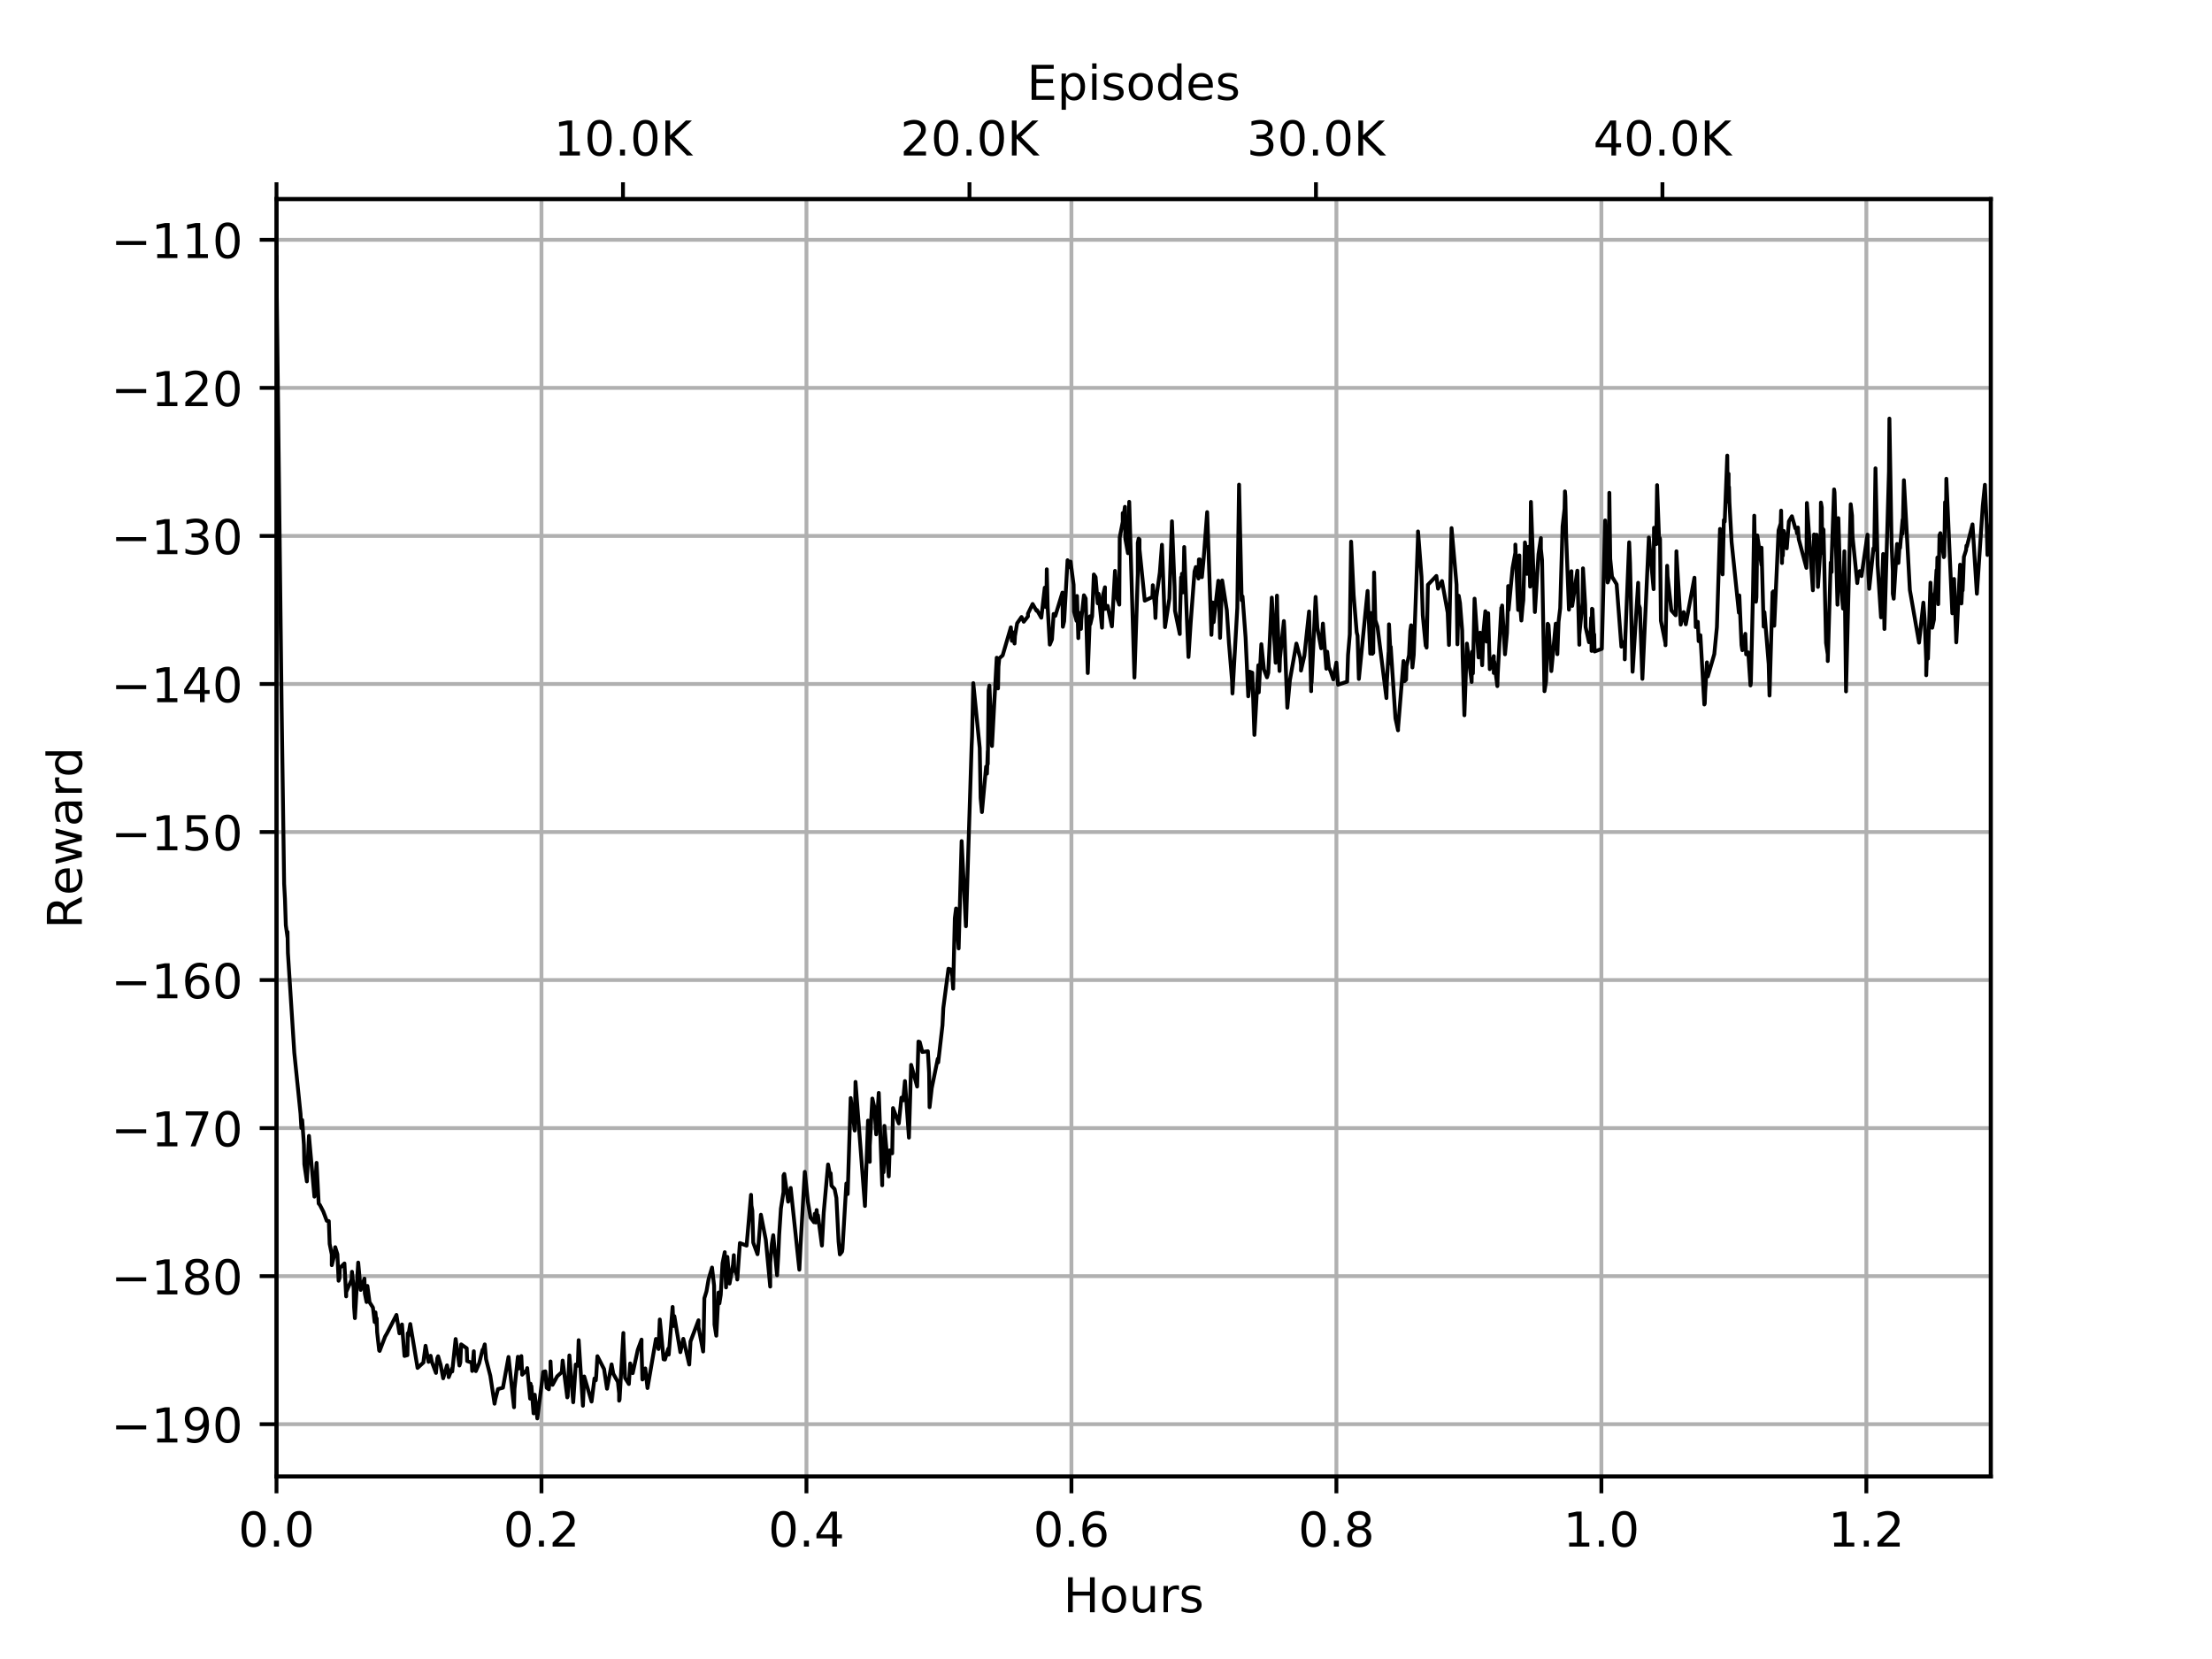 <?xml version="1.0" encoding="utf-8" standalone="no"?>
<!DOCTYPE svg PUBLIC "-//W3C//DTD SVG 1.1//EN"
  "http://www.w3.org/Graphics/SVG/1.1/DTD/svg11.dtd">
<!-- Created with matplotlib (https://matplotlib.org/) -->
<svg height="345.6pt" version="1.1" viewBox="0 0 460.8 345.6" width="460.8pt" xmlns="http://www.w3.org/2000/svg" xmlns:xlink="http://www.w3.org/1999/xlink">
 <defs>
  <style type="text/css">
*{stroke-linecap:butt;stroke-linejoin:round;}
  </style>
 </defs>
 <g id="figure_1">
  <g id="patch_1">
   <path d="M 0 345.6
L 460.8 345.6
L 460.8 0
L 0 0
z
" style="fill:#ffffff;"/>
  </g>
  <g id="axes_1">
   <g id="patch_2">
    <path d="M 57.6 307.584
L 414.72 307.584
L 414.72 41.472
L 57.6 41.472
z
" style="fill:#ffffff;"/>
   </g>
   <g id="matplotlib.axis_1">
    <g id="xtick_1">
     <g id="line2d_1">
      <path clip-path="url(#p64705cfaa9)" d="M 57.6 307.584
L 57.6 41.472
" style="fill:none;stroke:#b0b0b0;stroke-linecap:square;stroke-width:0.8;"/>
     </g>
     <g id="line2d_2">
      <defs>
       <path d="M 0 0
L 0 3.5
" id="m876594c529" style="stroke:#000000;stroke-width:0.8;"/>
      </defs>
      <g>
       <use style="stroke:#000000;stroke-width:0.8;" x="57.6" xlink:href="#m876594c529" y="307.584"/>
      </g>
     </g>
     <g id="text_1">
      <!-- 0.0 -->
      <defs>
       <path d="M 31.781 66.406
Q 24.172 66.406 20.328 58.906
Q 16.5 51.422 16.5 36.375
Q 16.5 21.391 20.328 13.891
Q 24.172 6.391 31.781 6.391
Q 39.453 6.391 43.281 13.891
Q 47.125 21.391 47.125 36.375
Q 47.125 51.422 43.281 58.906
Q 39.453 66.406 31.781 66.406
z
M 31.781 74.219
Q 44.047 74.219 50.516 64.516
Q 56.984 54.828 56.984 36.375
Q 56.984 17.969 50.516 8.266
Q 44.047 -1.422 31.781 -1.422
Q 19.531 -1.422 13.062 8.266
Q 6.594 17.969 6.594 36.375
Q 6.594 54.828 13.062 64.516
Q 19.531 74.219 31.781 74.219
z
" id="DejaVuSans-48"/>
       <path d="M 10.688 12.406
L 21 12.406
L 21 0
L 10.688 0
z
" id="DejaVuSans-46"/>
      </defs>
      <g transform="translate(49.648 322.182)scale(0.1 -0.1)">
       <use xlink:href="#DejaVuSans-48"/>
       <use x="63.623" xlink:href="#DejaVuSans-46"/>
       <use x="95.41" xlink:href="#DejaVuSans-48"/>
      </g>
     </g>
    </g>
    <g id="xtick_2">
     <g id="line2d_3">
      <path clip-path="url(#p64705cfaa9)" d="M 112.799 307.584
L 112.799 41.472
" style="fill:none;stroke:#b0b0b0;stroke-linecap:square;stroke-width:0.8;"/>
     </g>
     <g id="line2d_4">
      <g>
       <use style="stroke:#000000;stroke-width:0.8;" x="112.799" xlink:href="#m876594c529" y="307.584"/>
      </g>
     </g>
     <g id="text_2">
      <!-- 0.2 -->
      <defs>
       <path d="M 19.188 8.297
L 53.609 8.297
L 53.609 0
L 7.328 0
L 7.328 8.297
Q 12.938 14.109 22.625 23.891
Q 32.328 33.688 34.812 36.531
Q 39.547 41.844 41.422 45.531
Q 43.312 49.219 43.312 52.781
Q 43.312 58.594 39.234 62.25
Q 35.156 65.922 28.609 65.922
Q 23.969 65.922 18.812 64.312
Q 13.672 62.703 7.812 59.422
L 7.812 69.391
Q 13.766 71.781 18.938 73
Q 24.125 74.219 28.422 74.219
Q 39.75 74.219 46.484 68.547
Q 53.219 62.891 53.219 53.422
Q 53.219 48.922 51.531 44.891
Q 49.859 40.875 45.406 35.406
Q 44.188 33.984 37.641 27.219
Q 31.109 20.453 19.188 8.297
z
" id="DejaVuSans-50"/>
      </defs>
      <g transform="translate(104.848 322.182)scale(0.1 -0.1)">
       <use xlink:href="#DejaVuSans-48"/>
       <use x="63.623" xlink:href="#DejaVuSans-46"/>
       <use x="95.41" xlink:href="#DejaVuSans-50"/>
      </g>
     </g>
    </g>
    <g id="xtick_3">
     <g id="line2d_5">
      <path clip-path="url(#p64705cfaa9)" d="M 167.999 307.584
L 167.999 41.472
" style="fill:none;stroke:#b0b0b0;stroke-linecap:square;stroke-width:0.8;"/>
     </g>
     <g id="line2d_6">
      <g>
       <use style="stroke:#000000;stroke-width:0.8;" x="167.999" xlink:href="#m876594c529" y="307.584"/>
      </g>
     </g>
     <g id="text_3">
      <!-- 0.4 -->
      <defs>
       <path d="M 37.797 64.312
L 12.891 25.391
L 37.797 25.391
z
M 35.203 72.906
L 47.609 72.906
L 47.609 25.391
L 58.016 25.391
L 58.016 17.188
L 47.609 17.188
L 47.609 0
L 37.797 0
L 37.797 17.188
L 4.891 17.188
L 4.891 26.703
z
" id="DejaVuSans-52"/>
      </defs>
      <g transform="translate(160.047 322.182)scale(0.1 -0.1)">
       <use xlink:href="#DejaVuSans-48"/>
       <use x="63.623" xlink:href="#DejaVuSans-46"/>
       <use x="95.41" xlink:href="#DejaVuSans-52"/>
      </g>
     </g>
    </g>
    <g id="xtick_4">
     <g id="line2d_7">
      <path clip-path="url(#p64705cfaa9)" d="M 223.198 307.584
L 223.198 41.472
" style="fill:none;stroke:#b0b0b0;stroke-linecap:square;stroke-width:0.8;"/>
     </g>
     <g id="line2d_8">
      <g>
       <use style="stroke:#000000;stroke-width:0.8;" x="223.198" xlink:href="#m876594c529" y="307.584"/>
      </g>
     </g>
     <g id="text_4">
      <!-- 0.6 -->
      <defs>
       <path d="M 33.016 40.375
Q 26.375 40.375 22.484 35.828
Q 18.609 31.297 18.609 23.391
Q 18.609 15.531 22.484 10.953
Q 26.375 6.391 33.016 6.391
Q 39.656 6.391 43.531 10.953
Q 47.406 15.531 47.406 23.391
Q 47.406 31.297 43.531 35.828
Q 39.656 40.375 33.016 40.375
z
M 52.594 71.297
L 52.594 62.312
Q 48.875 64.062 45.094 64.984
Q 41.312 65.922 37.594 65.922
Q 27.828 65.922 22.672 59.328
Q 17.531 52.734 16.797 39.406
Q 19.672 43.656 24.016 45.922
Q 28.375 48.188 33.594 48.188
Q 44.578 48.188 50.953 41.516
Q 57.328 34.859 57.328 23.391
Q 57.328 12.156 50.688 5.359
Q 44.047 -1.422 33.016 -1.422
Q 20.359 -1.422 13.672 8.266
Q 6.984 17.969 6.984 36.375
Q 6.984 53.656 15.188 63.938
Q 23.391 74.219 37.203 74.219
Q 40.922 74.219 44.703 73.484
Q 48.484 72.75 52.594 71.297
z
" id="DejaVuSans-54"/>
      </defs>
      <g transform="translate(215.246 322.182)scale(0.1 -0.1)">
       <use xlink:href="#DejaVuSans-48"/>
       <use x="63.623" xlink:href="#DejaVuSans-46"/>
       <use x="95.41" xlink:href="#DejaVuSans-54"/>
      </g>
     </g>
    </g>
    <g id="xtick_5">
     <g id="line2d_9">
      <path clip-path="url(#p64705cfaa9)" d="M 278.397 307.584
L 278.397 41.472
" style="fill:none;stroke:#b0b0b0;stroke-linecap:square;stroke-width:0.8;"/>
     </g>
     <g id="line2d_10">
      <g>
       <use style="stroke:#000000;stroke-width:0.8;" x="278.397" xlink:href="#m876594c529" y="307.584"/>
      </g>
     </g>
     <g id="text_5">
      <!-- 0.8 -->
      <defs>
       <path d="M 31.781 34.625
Q 24.75 34.625 20.719 30.859
Q 16.703 27.094 16.703 20.516
Q 16.703 13.922 20.719 10.156
Q 24.75 6.391 31.781 6.391
Q 38.812 6.391 42.859 10.172
Q 46.922 13.969 46.922 20.516
Q 46.922 27.094 42.891 30.859
Q 38.875 34.625 31.781 34.625
z
M 21.922 38.812
Q 15.578 40.375 12.031 44.719
Q 8.5 49.078 8.5 55.328
Q 8.5 64.062 14.719 69.141
Q 20.953 74.219 31.781 74.219
Q 42.672 74.219 48.875 69.141
Q 55.078 64.062 55.078 55.328
Q 55.078 49.078 51.531 44.719
Q 48 40.375 41.703 38.812
Q 48.828 37.156 52.797 32.312
Q 56.781 27.484 56.781 20.516
Q 56.781 9.906 50.312 4.234
Q 43.844 -1.422 31.781 -1.422
Q 19.734 -1.422 13.25 4.234
Q 6.781 9.906 6.781 20.516
Q 6.781 27.484 10.781 32.312
Q 14.797 37.156 21.922 38.812
z
M 18.312 54.391
Q 18.312 48.734 21.844 45.562
Q 25.391 42.391 31.781 42.391
Q 38.141 42.391 41.719 45.562
Q 45.312 48.734 45.312 54.391
Q 45.312 60.062 41.719 63.234
Q 38.141 66.406 31.781 66.406
Q 25.391 66.406 21.844 63.234
Q 18.312 60.062 18.312 54.391
z
" id="DejaVuSans-56"/>
      </defs>
      <g transform="translate(270.446 322.182)scale(0.1 -0.1)">
       <use xlink:href="#DejaVuSans-48"/>
       <use x="63.623" xlink:href="#DejaVuSans-46"/>
       <use x="95.41" xlink:href="#DejaVuSans-56"/>
      </g>
     </g>
    </g>
    <g id="xtick_6">
     <g id="line2d_11">
      <path clip-path="url(#p64705cfaa9)" d="M 333.596 307.584
L 333.596 41.472
" style="fill:none;stroke:#b0b0b0;stroke-linecap:square;stroke-width:0.8;"/>
     </g>
     <g id="line2d_12">
      <g>
       <use style="stroke:#000000;stroke-width:0.8;" x="333.596" xlink:href="#m876594c529" y="307.584"/>
      </g>
     </g>
     <g id="text_6">
      <!-- 1.0 -->
      <defs>
       <path d="M 12.406 8.297
L 28.516 8.297
L 28.516 63.922
L 10.984 60.406
L 10.984 69.391
L 28.422 72.906
L 38.281 72.906
L 38.281 8.297
L 54.391 8.297
L 54.391 0
L 12.406 0
z
" id="DejaVuSans-49"/>
      </defs>
      <g transform="translate(325.645 322.182)scale(0.1 -0.1)">
       <use xlink:href="#DejaVuSans-49"/>
       <use x="63.623" xlink:href="#DejaVuSans-46"/>
       <use x="95.41" xlink:href="#DejaVuSans-48"/>
      </g>
     </g>
    </g>
    <g id="xtick_7">
     <g id="line2d_13">
      <path clip-path="url(#p64705cfaa9)" d="M 388.796 307.584
L 388.796 41.472
" style="fill:none;stroke:#b0b0b0;stroke-linecap:square;stroke-width:0.8;"/>
     </g>
     <g id="line2d_14">
      <g>
       <use style="stroke:#000000;stroke-width:0.8;" x="388.796" xlink:href="#m876594c529" y="307.584"/>
      </g>
     </g>
     <g id="text_7">
      <!-- 1.2 -->
      <g transform="translate(380.844 322.182)scale(0.1 -0.1)">
       <use xlink:href="#DejaVuSans-49"/>
       <use x="63.623" xlink:href="#DejaVuSans-46"/>
       <use x="95.41" xlink:href="#DejaVuSans-50"/>
      </g>
     </g>
    </g>
    <g id="text_8">
     <!-- Hours -->
     <defs>
      <path d="M 9.812 72.906
L 19.672 72.906
L 19.672 43.016
L 55.516 43.016
L 55.516 72.906
L 65.375 72.906
L 65.375 0
L 55.516 0
L 55.516 34.719
L 19.672 34.719
L 19.672 0
L 9.812 0
z
" id="DejaVuSans-72"/>
      <path d="M 30.609 48.391
Q 23.391 48.391 19.188 42.75
Q 14.984 37.109 14.984 27.297
Q 14.984 17.484 19.156 11.844
Q 23.344 6.203 30.609 6.203
Q 37.797 6.203 41.984 11.859
Q 46.188 17.531 46.188 27.297
Q 46.188 37.016 41.984 42.703
Q 37.797 48.391 30.609 48.391
z
M 30.609 56
Q 42.328 56 49.016 48.375
Q 55.719 40.766 55.719 27.297
Q 55.719 13.875 49.016 6.219
Q 42.328 -1.422 30.609 -1.422
Q 18.844 -1.422 12.172 6.219
Q 5.516 13.875 5.516 27.297
Q 5.516 40.766 12.172 48.375
Q 18.844 56 30.609 56
z
" id="DejaVuSans-111"/>
      <path d="M 8.5 21.578
L 8.5 54.688
L 17.484 54.688
L 17.484 21.922
Q 17.484 14.156 20.5 10.266
Q 23.531 6.391 29.594 6.391
Q 36.859 6.391 41.078 11.031
Q 45.312 15.672 45.312 23.688
L 45.312 54.688
L 54.297 54.688
L 54.297 0
L 45.312 0
L 45.312 8.406
Q 42.047 3.422 37.719 1
Q 33.406 -1.422 27.688 -1.422
Q 18.266 -1.422 13.375 4.438
Q 8.5 10.297 8.5 21.578
z
M 31.109 56
z
" id="DejaVuSans-117"/>
      <path d="M 41.109 46.297
Q 39.594 47.172 37.812 47.578
Q 36.031 48 33.891 48
Q 26.266 48 22.188 43.047
Q 18.109 38.094 18.109 28.812
L 18.109 0
L 9.078 0
L 9.078 54.688
L 18.109 54.688
L 18.109 46.188
Q 20.953 51.172 25.484 53.578
Q 30.031 56 36.531 56
Q 37.453 56 38.578 55.875
Q 39.703 55.766 41.062 55.516
z
" id="DejaVuSans-114"/>
      <path d="M 44.281 53.078
L 44.281 44.578
Q 40.484 46.531 36.375 47.5
Q 32.281 48.484 27.875 48.484
Q 21.188 48.484 17.844 46.438
Q 14.5 44.391 14.5 40.281
Q 14.5 37.156 16.891 35.375
Q 19.281 33.594 26.516 31.984
L 29.594 31.297
Q 39.156 29.25 43.188 25.516
Q 47.219 21.781 47.219 15.094
Q 47.219 7.469 41.188 3.016
Q 35.156 -1.422 24.609 -1.422
Q 20.219 -1.422 15.453 -0.562
Q 10.688 0.297 5.422 2
L 5.422 11.281
Q 10.406 8.688 15.234 7.391
Q 20.062 6.109 24.812 6.109
Q 31.156 6.109 34.562 8.281
Q 37.984 10.453 37.984 14.406
Q 37.984 18.062 35.516 20.016
Q 33.062 21.969 24.703 23.781
L 21.578 24.516
Q 13.234 26.266 9.516 29.906
Q 5.812 33.547 5.812 39.891
Q 5.812 47.609 11.281 51.797
Q 16.75 56 26.812 56
Q 31.781 56 36.172 55.266
Q 40.578 54.547 44.281 53.078
z
" id="DejaVuSans-115"/>
     </defs>
     <g transform="translate(221.512 335.861)scale(0.1 -0.1)">
      <use xlink:href="#DejaVuSans-72"/>
      <use x="75.195" xlink:href="#DejaVuSans-111"/>
      <use x="136.377" xlink:href="#DejaVuSans-117"/>
      <use x="199.756" xlink:href="#DejaVuSans-114"/>
      <use x="240.869" xlink:href="#DejaVuSans-115"/>
     </g>
    </g>
   </g>
   <g id="matplotlib.axis_2">
    <g id="ytick_1">
     <g id="line2d_15">
      <path clip-path="url(#p64705cfaa9)" d="M 57.6 296.686
L 414.72 296.686
" style="fill:none;stroke:#b0b0b0;stroke-linecap:square;stroke-width:0.8;"/>
     </g>
     <g id="line2d_16">
      <defs>
       <path d="M 0 0
L -3.5 0
" id="m383466ade2" style="stroke:#000000;stroke-width:0.8;"/>
      </defs>
      <g>
       <use style="stroke:#000000;stroke-width:0.8;" x="57.6" xlink:href="#m383466ade2" y="296.686"/>
      </g>
     </g>
     <g id="text_9">
      <!-- −190 -->
      <defs>
       <path d="M 10.594 35.5
L 73.188 35.5
L 73.188 27.203
L 10.594 27.203
z
" id="DejaVuSans-8722"/>
       <path d="M 10.984 1.516
L 10.984 10.5
Q 14.703 8.734 18.5 7.812
Q 22.312 6.891 25.984 6.891
Q 35.75 6.891 40.891 13.453
Q 46.047 20.016 46.781 33.406
Q 43.953 29.203 39.594 26.953
Q 35.25 24.703 29.984 24.703
Q 19.047 24.703 12.672 31.312
Q 6.297 37.938 6.297 49.422
Q 6.297 60.641 12.938 67.422
Q 19.578 74.219 30.609 74.219
Q 43.266 74.219 49.922 64.516
Q 56.594 54.828 56.594 36.375
Q 56.594 19.141 48.406 8.859
Q 40.234 -1.422 26.422 -1.422
Q 22.703 -1.422 18.891 -0.688
Q 15.094 0.047 10.984 1.516
z
M 30.609 32.422
Q 37.25 32.422 41.125 36.953
Q 45.016 41.5 45.016 49.422
Q 45.016 57.281 41.125 61.844
Q 37.25 66.406 30.609 66.406
Q 23.969 66.406 20.094 61.844
Q 16.219 57.281 16.219 49.422
Q 16.219 41.5 20.094 36.953
Q 23.969 32.422 30.609 32.422
z
" id="DejaVuSans-57"/>
      </defs>
      <g transform="translate(23.133 300.485)scale(0.1 -0.1)">
       <use xlink:href="#DejaVuSans-8722"/>
       <use x="83.789" xlink:href="#DejaVuSans-49"/>
       <use x="147.412" xlink:href="#DejaVuSans-57"/>
       <use x="211.035" xlink:href="#DejaVuSans-48"/>
      </g>
     </g>
    </g>
    <g id="ytick_2">
     <g id="line2d_17">
      <path clip-path="url(#p64705cfaa9)" d="M 57.6 265.845
L 414.72 265.845
" style="fill:none;stroke:#b0b0b0;stroke-linecap:square;stroke-width:0.8;"/>
     </g>
     <g id="line2d_18">
      <g>
       <use style="stroke:#000000;stroke-width:0.8;" x="57.6" xlink:href="#m383466ade2" y="265.845"/>
      </g>
     </g>
     <g id="text_10">
      <!-- −180 -->
      <g transform="translate(23.133 269.644)scale(0.1 -0.1)">
       <use xlink:href="#DejaVuSans-8722"/>
       <use x="83.789" xlink:href="#DejaVuSans-49"/>
       <use x="147.412" xlink:href="#DejaVuSans-56"/>
       <use x="211.035" xlink:href="#DejaVuSans-48"/>
      </g>
     </g>
    </g>
    <g id="ytick_3">
     <g id="line2d_19">
      <path clip-path="url(#p64705cfaa9)" d="M 57.6 235.004
L 414.72 235.004
" style="fill:none;stroke:#b0b0b0;stroke-linecap:square;stroke-width:0.8;"/>
     </g>
     <g id="line2d_20">
      <g>
       <use style="stroke:#000000;stroke-width:0.8;" x="57.6" xlink:href="#m383466ade2" y="235.004"/>
      </g>
     </g>
     <g id="text_11">
      <!-- −170 -->
      <defs>
       <path d="M 8.203 72.906
L 55.078 72.906
L 55.078 68.703
L 28.609 0
L 18.312 0
L 43.219 64.594
L 8.203 64.594
z
" id="DejaVuSans-55"/>
      </defs>
      <g transform="translate(23.133 238.803)scale(0.1 -0.1)">
       <use xlink:href="#DejaVuSans-8722"/>
       <use x="83.789" xlink:href="#DejaVuSans-49"/>
       <use x="147.412" xlink:href="#DejaVuSans-55"/>
       <use x="211.035" xlink:href="#DejaVuSans-48"/>
      </g>
     </g>
    </g>
    <g id="ytick_4">
     <g id="line2d_21">
      <path clip-path="url(#p64705cfaa9)" d="M 57.6 204.163
L 414.72 204.163
" style="fill:none;stroke:#b0b0b0;stroke-linecap:square;stroke-width:0.8;"/>
     </g>
     <g id="line2d_22">
      <g>
       <use style="stroke:#000000;stroke-width:0.8;" x="57.6" xlink:href="#m383466ade2" y="204.163"/>
      </g>
     </g>
     <g id="text_12">
      <!-- −160 -->
      <g transform="translate(23.133 207.962)scale(0.1 -0.1)">
       <use xlink:href="#DejaVuSans-8722"/>
       <use x="83.789" xlink:href="#DejaVuSans-49"/>
       <use x="147.412" xlink:href="#DejaVuSans-54"/>
       <use x="211.035" xlink:href="#DejaVuSans-48"/>
      </g>
     </g>
    </g>
    <g id="ytick_5">
     <g id="line2d_23">
      <path clip-path="url(#p64705cfaa9)" d="M 57.6 173.322
L 414.72 173.322
" style="fill:none;stroke:#b0b0b0;stroke-linecap:square;stroke-width:0.8;"/>
     </g>
     <g id="line2d_24">
      <g>
       <use style="stroke:#000000;stroke-width:0.8;" x="57.6" xlink:href="#m383466ade2" y="173.322"/>
      </g>
     </g>
     <g id="text_13">
      <!-- −150 -->
      <defs>
       <path d="M 10.797 72.906
L 49.516 72.906
L 49.516 64.594
L 19.828 64.594
L 19.828 46.734
Q 21.969 47.469 24.109 47.828
Q 26.266 48.188 28.422 48.188
Q 40.625 48.188 47.75 41.5
Q 54.891 34.812 54.891 23.391
Q 54.891 11.625 47.562 5.094
Q 40.234 -1.422 26.906 -1.422
Q 22.312 -1.422 17.547 -0.641
Q 12.797 0.141 7.719 1.703
L 7.719 11.625
Q 12.109 9.234 16.797 8.062
Q 21.484 6.891 26.703 6.891
Q 35.156 6.891 40.078 11.328
Q 45.016 15.766 45.016 23.391
Q 45.016 31 40.078 35.438
Q 35.156 39.891 26.703 39.891
Q 22.75 39.891 18.812 39.016
Q 14.891 38.141 10.797 36.281
z
" id="DejaVuSans-53"/>
      </defs>
      <g transform="translate(23.133 177.121)scale(0.1 -0.1)">
       <use xlink:href="#DejaVuSans-8722"/>
       <use x="83.789" xlink:href="#DejaVuSans-49"/>
       <use x="147.412" xlink:href="#DejaVuSans-53"/>
       <use x="211.035" xlink:href="#DejaVuSans-48"/>
      </g>
     </g>
    </g>
    <g id="ytick_6">
     <g id="line2d_25">
      <path clip-path="url(#p64705cfaa9)" d="M 57.6 142.481
L 414.72 142.481
" style="fill:none;stroke:#b0b0b0;stroke-linecap:square;stroke-width:0.8;"/>
     </g>
     <g id="line2d_26">
      <g>
       <use style="stroke:#000000;stroke-width:0.8;" x="57.6" xlink:href="#m383466ade2" y="142.481"/>
      </g>
     </g>
     <g id="text_14">
      <!-- −140 -->
      <g transform="translate(23.133 146.28)scale(0.1 -0.1)">
       <use xlink:href="#DejaVuSans-8722"/>
       <use x="83.789" xlink:href="#DejaVuSans-49"/>
       <use x="147.412" xlink:href="#DejaVuSans-52"/>
       <use x="211.035" xlink:href="#DejaVuSans-48"/>
      </g>
     </g>
    </g>
    <g id="ytick_7">
     <g id="line2d_27">
      <path clip-path="url(#p64705cfaa9)" d="M 57.6 111.64
L 414.72 111.64
" style="fill:none;stroke:#b0b0b0;stroke-linecap:square;stroke-width:0.8;"/>
     </g>
     <g id="line2d_28">
      <g>
       <use style="stroke:#000000;stroke-width:0.8;" x="57.6" xlink:href="#m383466ade2" y="111.64"/>
      </g>
     </g>
     <g id="text_15">
      <!-- −130 -->
      <defs>
       <path d="M 40.578 39.312
Q 47.656 37.797 51.625 33
Q 55.609 28.219 55.609 21.188
Q 55.609 10.406 48.188 4.484
Q 40.766 -1.422 27.094 -1.422
Q 22.516 -1.422 17.656 -0.516
Q 12.797 0.391 7.625 2.203
L 7.625 11.719
Q 11.719 9.328 16.594 8.109
Q 21.484 6.891 26.812 6.891
Q 36.078 6.891 40.938 10.547
Q 45.797 14.203 45.797 21.188
Q 45.797 27.641 41.281 31.266
Q 36.766 34.906 28.719 34.906
L 20.219 34.906
L 20.219 43.016
L 29.109 43.016
Q 36.375 43.016 40.234 45.922
Q 44.094 48.828 44.094 54.297
Q 44.094 59.906 40.109 62.906
Q 36.141 65.922 28.719 65.922
Q 24.656 65.922 20.016 65.031
Q 15.375 64.156 9.812 62.312
L 9.812 71.094
Q 15.438 72.656 20.344 73.438
Q 25.25 74.219 29.594 74.219
Q 40.828 74.219 47.359 69.109
Q 53.906 64.016 53.906 55.328
Q 53.906 49.266 50.438 45.094
Q 46.969 40.922 40.578 39.312
z
" id="DejaVuSans-51"/>
      </defs>
      <g transform="translate(23.133 115.439)scale(0.1 -0.1)">
       <use xlink:href="#DejaVuSans-8722"/>
       <use x="83.789" xlink:href="#DejaVuSans-49"/>
       <use x="147.412" xlink:href="#DejaVuSans-51"/>
       <use x="211.035" xlink:href="#DejaVuSans-48"/>
      </g>
     </g>
    </g>
    <g id="ytick_8">
     <g id="line2d_29">
      <path clip-path="url(#p64705cfaa9)" d="M 57.6 80.799
L 414.72 80.799
" style="fill:none;stroke:#b0b0b0;stroke-linecap:square;stroke-width:0.8;"/>
     </g>
     <g id="line2d_30">
      <g>
       <use style="stroke:#000000;stroke-width:0.8;" x="57.6" xlink:href="#m383466ade2" y="80.799"/>
      </g>
     </g>
     <g id="text_16">
      <!-- −120 -->
      <g transform="translate(23.133 84.598)scale(0.1 -0.1)">
       <use xlink:href="#DejaVuSans-8722"/>
       <use x="83.789" xlink:href="#DejaVuSans-49"/>
       <use x="147.412" xlink:href="#DejaVuSans-50"/>
       <use x="211.035" xlink:href="#DejaVuSans-48"/>
      </g>
     </g>
    </g>
    <g id="ytick_9">
     <g id="line2d_31">
      <path clip-path="url(#p64705cfaa9)" d="M 57.6 49.958
L 414.72 49.958
" style="fill:none;stroke:#b0b0b0;stroke-linecap:square;stroke-width:0.8;"/>
     </g>
     <g id="line2d_32">
      <g>
       <use style="stroke:#000000;stroke-width:0.8;" x="57.6" xlink:href="#m383466ade2" y="49.958"/>
      </g>
     </g>
     <g id="text_17">
      <!-- −110 -->
      <g transform="translate(23.133 53.757)scale(0.1 -0.1)">
       <use xlink:href="#DejaVuSans-8722"/>
       <use x="83.789" xlink:href="#DejaVuSans-49"/>
       <use x="147.412" xlink:href="#DejaVuSans-49"/>
       <use x="211.035" xlink:href="#DejaVuSans-48"/>
      </g>
     </g>
    </g>
    <g id="text_18">
     <!-- Reward -->
     <defs>
      <path d="M 44.391 34.188
Q 47.562 33.109 50.562 29.594
Q 53.562 26.078 56.594 19.922
L 66.609 0
L 56 0
L 46.688 18.703
Q 43.062 26.031 39.672 28.422
Q 36.281 30.812 30.422 30.812
L 19.672 30.812
L 19.672 0
L 9.812 0
L 9.812 72.906
L 32.078 72.906
Q 44.578 72.906 50.734 67.672
Q 56.891 62.453 56.891 51.906
Q 56.891 45.016 53.688 40.469
Q 50.484 35.938 44.391 34.188
z
M 19.672 64.797
L 19.672 38.922
L 32.078 38.922
Q 39.203 38.922 42.844 42.219
Q 46.484 45.516 46.484 51.906
Q 46.484 58.297 42.844 61.547
Q 39.203 64.797 32.078 64.797
z
" id="DejaVuSans-82"/>
      <path d="M 56.203 29.594
L 56.203 25.203
L 14.891 25.203
Q 15.484 15.922 20.484 11.062
Q 25.484 6.203 34.422 6.203
Q 39.594 6.203 44.453 7.469
Q 49.312 8.734 54.109 11.281
L 54.109 2.781
Q 49.266 0.734 44.188 -0.344
Q 39.109 -1.422 33.891 -1.422
Q 20.797 -1.422 13.156 6.188
Q 5.516 13.812 5.516 26.812
Q 5.516 40.234 12.766 48.109
Q 20.016 56 32.328 56
Q 43.359 56 49.781 48.891
Q 56.203 41.797 56.203 29.594
z
M 47.219 32.234
Q 47.125 39.594 43.094 43.984
Q 39.062 48.391 32.422 48.391
Q 24.906 48.391 20.391 44.141
Q 15.875 39.891 15.188 32.172
z
" id="DejaVuSans-101"/>
      <path d="M 4.203 54.688
L 13.188 54.688
L 24.422 12.016
L 35.594 54.688
L 46.188 54.688
L 57.422 12.016
L 68.609 54.688
L 77.594 54.688
L 63.281 0
L 52.688 0
L 40.922 44.828
L 29.109 0
L 18.5 0
z
" id="DejaVuSans-119"/>
      <path d="M 34.281 27.484
Q 23.391 27.484 19.188 25
Q 14.984 22.516 14.984 16.5
Q 14.984 11.719 18.141 8.906
Q 21.297 6.109 26.703 6.109
Q 34.188 6.109 38.703 11.406
Q 43.219 16.703 43.219 25.484
L 43.219 27.484
z
M 52.203 31.203
L 52.203 0
L 43.219 0
L 43.219 8.297
Q 40.141 3.328 35.547 0.953
Q 30.953 -1.422 24.312 -1.422
Q 15.922 -1.422 10.953 3.297
Q 6 8.016 6 15.922
Q 6 25.141 12.172 29.828
Q 18.359 34.516 30.609 34.516
L 43.219 34.516
L 43.219 35.406
Q 43.219 41.609 39.141 45
Q 35.062 48.391 27.688 48.391
Q 23 48.391 18.547 47.266
Q 14.109 46.141 10.016 43.891
L 10.016 52.203
Q 14.938 54.109 19.578 55.047
Q 24.219 56 28.609 56
Q 40.484 56 46.344 49.844
Q 52.203 43.703 52.203 31.203
z
" id="DejaVuSans-97"/>
      <path d="M 45.406 46.391
L 45.406 75.984
L 54.391 75.984
L 54.391 0
L 45.406 0
L 45.406 8.203
Q 42.578 3.328 38.25 0.953
Q 33.938 -1.422 27.875 -1.422
Q 17.969 -1.422 11.734 6.484
Q 5.516 14.406 5.516 27.297
Q 5.516 40.188 11.734 48.094
Q 17.969 56 27.875 56
Q 33.938 56 38.25 53.625
Q 42.578 51.266 45.406 46.391
z
M 14.797 27.297
Q 14.797 17.391 18.875 11.75
Q 22.953 6.109 30.078 6.109
Q 37.203 6.109 41.297 11.75
Q 45.406 17.391 45.406 27.297
Q 45.406 37.203 41.297 42.844
Q 37.203 48.484 30.078 48.484
Q 22.953 48.484 18.875 42.844
Q 14.797 37.203 14.797 27.297
z
" id="DejaVuSans-100"/>
     </defs>
     <g transform="translate(17.053 193.458)rotate(-90)scale(0.1 -0.1)">
      <use xlink:href="#DejaVuSans-82"/>
      <use x="69.42" xlink:href="#DejaVuSans-101"/>
      <use x="130.943" xlink:href="#DejaVuSans-119"/>
      <use x="212.73" xlink:href="#DejaVuSans-97"/>
      <use x="274.01" xlink:href="#DejaVuSans-114"/>
      <use x="315.107" xlink:href="#DejaVuSans-100"/>
     </g>
    </g>
   </g>
   <g id="line2d_33">
    <path clip-path="url(#p64705cfaa9)" d="M 57.6 53.568
L 57.6 56.573
L 58.661 146.836
L 59.191 184.128
L 59.362 187.264
L 59.542 192.729
L 59.894 195.276
L 59.894 194.114
L 59.978 198.525
L 61.308 219.306
L 62.606 232.017
L 62.782 234.979
L 62.953 233.323
L 63.313 238.516
L 63.402 242.54
L 63.929 246.111
L 64.364 236.625
L 65.499 249.287
L 65.947 242.24
L 66.387 250.719
L 66.643 251.018
L 67.361 252.412
L 68.068 254.311
L 68.496 254.379
L 68.674 259.13
L 69.115 261.323
L 69.115 263.565
L 69.562 261.778
L 69.833 259.812
L 70.288 261.282
L 70.538 266.806
L 70.706 266.301
L 70.787 264.148
L 71.751 263.2
L 72.113 270.059
L 72.114 269.164
L 73.238 266.575
L 73.322 264.927
L 73.665 268.313
L 73.756 272.204
L 73.934 274.594
L 74.62 263.013
L 75.142 268.717
L 75.915 266.361
L 76.007 269.451
L 76.362 271.239
L 76.537 267.878
L 76.985 271.282
L 77.69 272.39
L 78.041 275.397
L 78.212 273.384
L 78.472 276.09
L 78.472 274.639
L 78.56 277.488
L 78.989 281.32
L 79.085 281.424
L 80.225 278.438
L 80.654 277.689
L 82.585 273.925
L 83.209 277.757
L 83.209 277.089
L 83.738 275.906
L 84.264 282.472
L 84.87 282.301
L 84.951 277.737
L 85.031 278.39
L 85.463 275.818
L 86.986 284.963
L 88.229 283.813
L 88.229 283.527
L 88.653 280.353
L 89.266 283.699
L 89.703 282.432
L 89.958 283.685
L 90.824 286.008
L 91.091 282.955
L 91.27 282.537
L 91.789 284.31
L 92.322 287.126
L 93.125 284.422
L 93.385 285.779
L 93.473 286.888
L 94.211 284.972
L 94.211 285.706
L 94.92 278.943
L 95.705 284.465
L 95.888 283.868
L 96.069 280.06
L 97.227 280.866
L 97.32 283.537
L 98.283 283.878
L 98.367 285.599
L 98.701 281.489
L 98.783 283.755
L 99.127 285.63
L 99.821 283.992
L 100.522 281.182
L 100.522 281.575
L 100.981 280.062
L 101.255 283.132
L 102.144 286.616
L 103.023 292.422
L 103.199 291.455
L 103.741 289.372
L 104.773 289.089
L 105.935 282.678
L 107.082 293.153
L 107.176 289.358
L 107.889 282.636
L 108.07 285.085
L 108.603 282.493
L 108.779 286.379
L 109.735 285.404
L 109.826 284.998
L 110.436 291.359
L 110.528 288.255
L 110.615 289.893
L 110.704 288.757
L 111.148 294.427
L 111.404 290.544
L 111.933 295.488
L 113.169 285.789
L 113.613 285.678
L 113.878 289.095
L 114.326 289.414
L 114.681 285.621
L 114.681 283.611
L 114.854 286.95
L 115.111 288.484
L 116.069 286.713
L 117.035 285.841
L 117.212 283.436
L 118.174 291.102
L 118.259 290.885
L 118.615 282.36
L 119.41 292.117
L 119.937 284.251
L 120.369 284.515
L 120.547 279.182
L 121.433 292.84
L 121.702 286.747
L 123.235 291.972
L 123.842 287.167
L 124.113 287.55
L 124.201 286.647
L 124.452 282.522
L 125.837 285.204
L 126.454 289.296
L 127.405 284.223
L 127.757 286.177
L 128.719 287.878
L 128.976 290.267
L 128.976 291.789
L 129.067 291.545
L 129.86 277.684
L 129.86 278.663
L 130.21 287.038
L 131.006 288.315
L 131.277 284.029
L 131.807 286.053
L 132.858 281.209
L 133.642 279.064
L 133.642 280.862
L 133.824 287.371
L 133.911 287.294
L 134.426 285.068
L 134.888 289.157
L 136.649 278.925
L 137.182 281.027
L 137.447 274.871
L 138.241 283.17
L 138.518 283.219
L 139.224 280.936
L 139.309 282.19
L 140.117 272.26
L 140.299 276.231
L 140.481 274.176
L 141.73 281.683
L 142.347 278.905
L 143.581 284.26
L 143.843 279.454
L 145.511 275.038
L 145.511 276.453
L 146.478 281.549
L 146.564 279.385
L 146.732 270.453
L 147.172 269.015
L 147.616 266.459
L 148.327 264.049
L 148.76 267.819
L 148.847 275.939
L 149.218 278.253
L 149.682 269.255
L 149.866 271.521
L 150.143 269.755
L 150.515 263.158
L 150.979 260.849
L 150.979 261.173
L 151.25 268.195
L 151.343 264.609
L 151.527 261.835
L 151.978 267.389
L 152.699 263.463
L 152.868 261.476
L 152.956 264.359
L 153.588 265.793
L 153.588 266.547
L 154.134 258.955
L 155.529 259.483
L 156.45 248.899
L 156.539 251.127
L 156.723 252.198
L 156.912 258.846
L 157.802 261.278
L 157.897 260.557
L 158.51 253.051
L 159.531 258.278
L 160.448 268.019
L 160.448 263.107
L 160.803 259.028
L 161.081 257.318
L 161.879 265.659
L 162.143 261.258
L 162.315 257.252
L 162.678 251.77
L 163.215 248.315
L 163.216 244.896
L 163.383 244.556
L 164.189 250.329
L 164.716 247.466
L 166.518 264.491
L 166.772 259.353
L 167.655 244.112
L 168.299 250.337
L 168.848 253.655
L 169.577 254.621
L 169.753 252.831
L 169.937 254.669
L 170.124 252.073
L 170.21 253.122
L 170.393 253.153
L 171.22 259.473
L 171.593 252.604
L 172.501 242.581
L 172.957 245.03
L 173.041 244.412
L 173.216 247.003
L 173.865 247.716
L 174.237 249.551
L 174.689 258.627
L 174.958 261.319
L 175.409 260.745
L 175.499 260.201
L 176.311 246.544
L 176.585 248.745
L 177.211 228.741
L 178.049 235.516
L 178.217 225.378
L 180.186 251.231
L 180.826 233.436
L 180.919 236.943
L 181.008 235.946
L 181.185 242.029
L 181.186 238.709
L 181.724 228.839
L 182.166 230.738
L 182.528 236.309
L 183.061 227.665
L 183.78 246.919
L 183.78 244.227
L 184.053 244.213
L 184.148 241.631
L 184.239 234.544
L 185.145 245.068
L 185.331 239.645
L 185.859 240.261
L 186.033 230.831
L 187.234 234.027
L 187.784 228.663
L 188.149 229.235
L 188.517 225.203
L 189.349 236.994
L 189.804 221.829
L 191.058 226.353
L 191.327 216.973
L 191.595 217.074
L 192.139 219.145
L 193.292 218.991
L 193.551 223.502
L 193.647 230.648
L 194.102 226.67
L 195.354 220.561
L 195.447 221.321
L 196.335 213.597
L 196.508 209.997
L 197.581 201.809
L 198.201 202.005
L 198.384 203.393
L 198.559 205.962
L 198.906 191.284
L 199.166 189.248
L 199.705 197.578
L 200.324 175.218
L 201.22 192.959
L 202.407 155.409
L 202.496 153.382
L 202.753 142.309
L 204.096 155.831
L 204.282 166.207
L 204.554 169.169
L 205.424 159.702
L 205.602 161.172
L 205.774 156.45
L 205.774 159.162
L 205.945 143.814
L 206.116 142.814
L 206.648 155.402
L 207.638 137.009
L 207.907 143.412
L 207.995 138.864
L 208.166 137.144
L 208.875 136.526
L 210.579 130.681
L 210.792 133.502
L 210.876 131.646
L 211.067 132.364
L 211.348 134.065
L 211.436 132.511
L 211.888 129.841
L 212.804 128.534
L 213.265 129.519
L 214.145 128.4
L 214.145 127.829
L 215.112 125.822
L 215.925 127.229
L 216.012 127.079
L 216.92 128.681
L 217.642 122.423
L 217.802 126.44
L 217.978 125.657
L 218.062 118.592
L 218.25 126.51
L 218.693 134.285
L 219.142 133.202
L 219.492 127.895
L 219.846 128.297
L 221.319 123.448
L 221.411 130.57
L 221.68 129.418
L 222.39 116.706
L 222.475 116.835
L 222.559 117.087
L 222.926 117.076
L 223.016 118.257
L 223.016 116.986
L 223.65 121.813
L 223.735 127.401
L 224.268 129.342
L 224.359 124.148
L 224.632 132.936
L 224.812 127.664
L 225.094 128.746
L 225.183 131.011
L 225.265 129.015
L 225.804 124.005
L 226.168 124.676
L 226.6 140.21
L 227.052 128.382
L 227.142 130.002
L 227.513 128.386
L 227.869 119.669
L 228.232 120.222
L 228.678 125.683
L 228.857 123.692
L 229.566 130.762
L 229.748 124.104
L 230.183 122.337
L 230.183 126.857
L 230.548 126.751
L 230.73 126.201
L 231.629 130.486
L 232.279 118.916
L 232.729 124.665
L 233.171 125.959
L 233.259 111.969
L 233.888 108.705
L 233.888 106.885
L 233.888 108.903
L 234.341 105.58
L 234.431 112.258
L 234.977 115.241
L 235.237 104.535
L 236.323 141.151
L 237.024 119.575
L 237.024 113.097
L 237.198 112.204
L 237.38 112.372
L 237.38 114.447
L 238.475 125.132
L 240.064 124.368
L 240.15 121.913
L 240.609 126.415
L 240.698 128.74
L 240.885 124.438
L 241.613 119.27
L 242.055 113.485
L 242.69 130.647
L 243.598 124.706
L 244.137 108.59
L 244.686 122.209
L 244.772 127.225
L 245.771 132.077
L 245.771 129.739
L 246.045 120.276
L 246.143 121.249
L 246.228 119.512
L 246.423 123.414
L 246.513 123.032
L 246.692 113.949
L 247.138 126.122
L 247.584 136.867
L 248.033 129.843
L 248.844 119.059
L 249.111 118.126
L 249.664 120.522
L 249.755 116.546
L 249.934 116.53
L 250.378 120.233
L 250.743 116.393
L 251.474 106.683
L 252.362 132.254
L 252.635 125.495
L 252.816 129.613
L 253.8 120.978
L 253.981 125.261
L 254.16 132.875
L 254.603 120.918
L 255.564 127.09
L 256.013 133.961
L 256.652 141.696
L 256.744 144.462
L 257.753 126.635
L 258.118 100.957
L 258.66 125.049
L 258.843 124.238
L 259.48 132.826
L 260.033 145.057
L 260.216 143.291
L 260.309 139.923
L 260.871 140.138
L 261.315 153.1
L 262.136 138.579
L 262.227 144.232
L 262.761 134.193
L 263.299 139.448
L 263.937 141.098
L 264.204 140.173
L 264.935 124.493
L 265.743 138.061
L 266.015 124.076
L 266.102 128.167
L 266.55 139.775
L 266.643 137.121
L 267.452 129.375
L 267.547 130.966
L 268.173 147.433
L 268.708 141.698
L 270.062 134.066
L 270.858 137.049
L 271.021 138.559
L 271.021 139.687
L 271.725 136.628
L 272.704 127.382
L 273.14 143.993
L 273.14 142.263
L 273.231 140.209
L 273.231 142.211
L 274.064 124.347
L 274.43 130.759
L 275.221 135.056
L 275.589 129.905
L 276.301 139.307
L 276.395 139.209
L 276.481 135.759
L 276.837 139.015
L 277.203 139.883
L 277.749 141.525
L 278.391 138.035
L 278.738 142.632
L 280.635 142.008
L 280.822 136.418
L 281.184 132.177
L 281.459 112.833
L 281.988 123.969
L 282.622 131.706
L 282.804 132.429
L 283.076 141.44
L 284.895 123.104
L 285.449 136.167
L 285.621 127.697
L 285.888 136.198
L 286.068 135.991
L 286.244 119.254
L 286.512 129.201
L 286.955 130.563
L 288.82 145.421
L 288.82 145.412
L 288.911 141.99
L 289.262 135.962
L 289.262 138.282
L 289.353 130.054
L 289.627 135.385
L 289.715 134.738
L 290.699 149.648
L 291.235 152.136
L 291.235 151.757
L 292.38 137.701
L 292.557 141.928
L 292.913 141.594
L 293.003 138.78
L 293.527 136.494
L 293.783 131.424
L 293.962 130.259
L 294.231 139.048
L 294.509 136.417
L 295.399 111.656
L 295.399 110.707
L 296.127 120.145
L 296.388 128.153
L 297.004 134.523
L 297.095 129.622
L 297.186 134.908
L 297.466 121.816
L 299.222 119.979
L 299.57 122.628
L 300.393 121.043
L 301.581 127.629
L 301.847 134.362
L 302.384 110.014
L 303.427 121.799
L 303.605 134.226
L 303.881 124.103
L 304.14 125.601
L 304.599 131.361
L 304.693 136.693
L 305.058 149.005
L 305.58 134.07
L 306.568 142.074
L 306.655 135.759
L 306.83 140.286
L 307.178 124.708
L 308.012 136.954
L 308.344 131.799
L 308.764 138.585
L 309.01 131.828
L 309.428 127.331
L 309.428 130.599
L 309.679 133.65
L 310.013 127.741
L 310.348 139.397
L 311.184 136.684
L 311.184 140.195
L 311.266 137.782
L 311.927 142.927
L 312.01 140.419
L 312.751 126.617
L 312.918 127.626
L 312.918 126.135
L 313.515 136.305
L 313.928 131.885
L 314.097 126.849
L 314.178 122.088
L 314.265 127.07
L 315.095 118.331
L 315.676 115.124
L 315.676 113.442
L 316.257 127.072
L 316.343 116.382
L 316.512 115.702
L 316.599 125.015
L 316.928 129.269
L 317.171 126.455
L 317.335 125.023
L 317.671 112.999
L 318.009 115.652
L 318.09 119.545
L 318.421 113.895
L 318.671 118.401
L 318.754 122.206
L 318.919 104.552
L 319.744 127.5
L 320.494 115.482
L 320.995 112.087
L 320.995 114.331
L 321.24 116.696
L 321.742 143.99
L 322.076 141.905
L 322.414 129.943
L 322.582 130.189
L 323.17 139.796
L 324.089 129.921
L 324.427 136.279
L 324.678 129.512
L 325.018 126.697
L 325.513 109.656
L 325.926 105.993
L 326.008 102.364
L 326.093 103.437
L 326.259 111.77
L 326.844 127.005
L 327.354 118.988
L 327.354 119.474
L 327.519 126.221
L 328.592 118.882
L 329.003 134.315
L 329.003 132.219
L 329.678 125.503
L 329.766 118.393
L 330.214 126.005
L 330.307 130.621
L 331.017 133.785
L 331.377 131.174
L 331.467 128.705
L 331.555 135.592
L 331.646 126.813
L 331.748 126.926
L 332.017 132.784
L 332.101 132.153
L 332.182 135.722
L 333.687 135.163
L 334.382 108.42
L 334.903 121.338
L 335.164 120.685
L 335.256 102.661
L 335.438 116.401
L 335.807 120.124
L 336.776 121.713
L 337.764 134.714
L 338.467 133.534
L 338.467 137.362
L 338.564 133.339
L 339.387 112.978
L 339.563 117.282
L 340.097 139.936
L 341.257 121.406
L 341.356 125.901
L 341.624 126.672
L 342.138 141.416
L 343.488 111.966
L 344.477 122.735
L 344.563 109.942
L 345.014 113.348
L 345.201 101.062
L 345.648 113.329
L 345.732 112.013
L 345.816 112.263
L 345.995 129.316
L 346.95 134.043
L 346.95 134.421
L 347.299 117.859
L 347.381 120.034
L 348.175 127.166
L 349.066 128.176
L 349.233 114.842
L 349.233 115.279
L 350.122 130.123
L 350.737 127.51
L 351.182 130.058
L 352.982 120.347
L 353.258 130.637
L 353.683 129.534
L 353.862 133.566
L 354.221 132.329
L 355.043 146.764
L 355.132 146.579
L 355.221 144.226
L 355.588 137.982
L 355.768 140.923
L 357.119 136.266
L 357.662 130.649
L 358.312 110.185
L 358.846 119.654
L 359.114 108.331
L 359.288 108.67
L 359.822 94.905
L 359.913 104.493
L 360.096 98.695
L 360.096 101.798
L 360.182 101.442
L 360.27 104.644
L 360.726 112.938
L 362.247 127.645
L 362.335 124.04
L 362.79 134.375
L 362.966 135.451
L 363.578 132.036
L 363.753 136.31
L 364.194 135.903
L 364.655 142.782
L 364.739 142.265
L 365.183 123.397
L 365.443 107.424
L 365.798 125.352
L 365.896 124.409
L 366.076 111.538
L 366.955 117.715
L 366.955 114.086
L 367.404 130.538
L 367.566 127.525
L 368.449 138.311
L 368.623 144.894
L 369.251 123.404
L 369.426 123.184
L 369.609 130.355
L 370.507 110.49
L 370.955 109.02
L 371.04 106.37
L 371.222 117.29
L 371.306 112.606
L 371.397 115.758
L 371.581 110.601
L 372.216 114.234
L 372.661 108.595
L 373.286 107.542
L 374.002 110.058
L 374.185 110.098
L 374.356 111.118
L 374.535 109.89
L 374.71 112.306
L 376.313 118.3
L 376.407 104.777
L 377.656 122.968
L 377.909 111.338
L 378.085 111.85
L 378.265 111.982
L 378.442 111.396
L 378.529 113.311
L 378.713 122.269
L 379.244 113.98
L 379.244 114.21
L 379.332 104.691
L 379.51 105.719
L 379.599 115.179
L 379.688 110.104
L 379.869 110.347
L 380.4 133.926
L 380.756 136.348
L 380.756 137.711
L 380.84 135.128
L 381.37 117.188
L 381.37 118.002
L 381.556 119.162
L 381.556 116.666
L 382.076 101.951
L 382.167 102.587
L 382.783 125.978
L 382.965 107.939
L 383.318 120.137
L 383.944 126.782
L 384.215 114.844
L 384.562 144.036
L 384.562 143.678
L 385.536 105.046
L 385.813 107.419
L 385.904 111.608
L 386.897 121.467
L 387.065 119.984
L 387.418 118.965
L 387.781 120.006
L 389.032 111.383
L 389.21 119.461
L 389.388 122.665
L 390.268 114.23
L 390.44 114.581
L 390.697 97.559
L 391.141 117.677
L 391.854 128.607
L 392.297 115.401
L 392.559 131.029
L 393.508 98.16
L 393.598 87.203
L 394.044 113.137
L 394.307 119.005
L 394.308 123.682
L 394.492 124.719
L 395.196 113.318
L 395.471 117.273
L 395.731 113.454
L 395.817 114.148
L 396.347 108.235
L 396.347 111.18
L 396.617 100.036
L 397.86 122.908
L 399.772 133.876
L 400.674 125.538
L 400.935 128.979
L 401.269 137.722
L 401.269 140.668
L 401.445 135.242
L 401.629 135.614
L 401.629 137.221
L 402.154 121.381
L 402.513 130.769
L 402.874 129.09
L 402.971 123.999
L 403.141 123.33
L 403.411 118.765
L 403.501 120.83
L 403.593 116.145
L 403.766 125.864
L 404.034 111.44
L 404.12 112.508
L 404.205 111.065
L 404.935 116.065
L 405.02 115.842
L 405.192 104.615
L 405.28 105.195
L 405.376 108.723
L 405.461 99.727
L 406.699 127.763
L 406.791 121.263
L 406.883 122.649
L 407.068 120.61
L 407.527 133.817
L 408.327 117.63
L 408.595 119.48
L 408.595 125.713
L 408.853 120.848
L 408.853 122.418
L 408.853 123.01
L 408.945 120.815
L 409.119 116.009
L 409.564 114.61
L 409.65 113.667
L 409.735 113.875
L 410.91 109.227
L 411.82 123.685
L 413.04 105.477
L 413.49 100.988
L 413.85 108.725
L 414.021 115.612
L 414.72 109.011
L 414.72 109.011
" style="fill:none;stroke:#000000;stroke-linecap:square;stroke-width:0.8;"/>
   </g>
   <g id="patch_3">
    <path d="M 57.6 307.584
L 57.6 41.472
" style="fill:none;stroke:#000000;stroke-linecap:square;stroke-linejoin:miter;stroke-width:0.8;"/>
   </g>
   <g id="patch_4">
    <path d="M 414.72 307.584
L 414.72 41.472
" style="fill:none;stroke:#000000;stroke-linecap:square;stroke-linejoin:miter;stroke-width:0.8;"/>
   </g>
   <g id="patch_5">
    <path d="M 57.6 307.584
L 414.72 307.584
" style="fill:none;stroke:#000000;stroke-linecap:square;stroke-linejoin:miter;stroke-width:0.8;"/>
   </g>
   <g id="patch_6">
    <path d="M 57.6 41.472
L 414.72 41.472
" style="fill:none;stroke:#000000;stroke-linecap:square;stroke-linejoin:miter;stroke-width:0.8;"/>
   </g>
  </g>
  <g id="axes_2">
   <g id="matplotlib.axis_3">
    <g id="xtick_8">
     <g id="line2d_34">
      <defs>
       <path d="M 0 0
L 0 -3.5
" id="m0d4e63199f" style="stroke:#000000;stroke-width:0.8;"/>
      </defs>
      <g>
       <use style="stroke:#000000;stroke-width:0.8;" x="57.6" xlink:href="#m0d4e63199f" y="41.472"/>
      </g>
     </g>
    </g>
    <g id="xtick_9">
     <g id="line2d_35">
      <g>
       <use style="stroke:#000000;stroke-width:0.8;" x="129.779" xlink:href="#m0d4e63199f" y="41.472"/>
      </g>
     </g>
     <g id="text_19">
      <!-- 10.0K -->
      <defs>
       <path d="M 9.812 72.906
L 19.672 72.906
L 19.672 42.094
L 52.391 72.906
L 65.094 72.906
L 28.906 38.922
L 67.672 0
L 54.688 0
L 19.672 35.109
L 19.672 0
L 9.812 0
z
" id="DejaVuSans-75"/>
      </defs>
      <g transform="translate(115.367 32.392)scale(0.1 -0.1)">
       <use xlink:href="#DejaVuSans-49"/>
       <use x="63.623" xlink:href="#DejaVuSans-48"/>
       <use x="127.246" xlink:href="#DejaVuSans-46"/>
       <use x="159.033" xlink:href="#DejaVuSans-48"/>
       <use x="222.656" xlink:href="#DejaVuSans-75"/>
      </g>
     </g>
    </g>
    <g id="xtick_10">
     <g id="line2d_36">
      <g>
       <use style="stroke:#000000;stroke-width:0.8;" x="201.958" xlink:href="#m0d4e63199f" y="41.472"/>
      </g>
     </g>
     <g id="text_20">
      <!-- 20.0K -->
      <g transform="translate(187.546 32.392)scale(0.1 -0.1)">
       <use xlink:href="#DejaVuSans-50"/>
       <use x="63.623" xlink:href="#DejaVuSans-48"/>
       <use x="127.246" xlink:href="#DejaVuSans-46"/>
       <use x="159.033" xlink:href="#DejaVuSans-48"/>
       <use x="222.656" xlink:href="#DejaVuSans-75"/>
      </g>
     </g>
    </g>
    <g id="xtick_11">
     <g id="line2d_37">
      <g>
       <use style="stroke:#000000;stroke-width:0.8;" x="274.137" xlink:href="#m0d4e63199f" y="41.472"/>
      </g>
     </g>
     <g id="text_21">
      <!-- 30.0K -->
      <g transform="translate(259.725 32.392)scale(0.1 -0.1)">
       <use xlink:href="#DejaVuSans-51"/>
       <use x="63.623" xlink:href="#DejaVuSans-48"/>
       <use x="127.246" xlink:href="#DejaVuSans-46"/>
       <use x="159.033" xlink:href="#DejaVuSans-48"/>
       <use x="222.656" xlink:href="#DejaVuSans-75"/>
      </g>
     </g>
    </g>
    <g id="xtick_12">
     <g id="line2d_38">
      <g>
       <use style="stroke:#000000;stroke-width:0.8;" x="346.316" xlink:href="#m0d4e63199f" y="41.472"/>
      </g>
     </g>
     <g id="text_22">
      <!-- 40.0K -->
      <g transform="translate(331.904 32.392)scale(0.1 -0.1)">
       <use xlink:href="#DejaVuSans-52"/>
       <use x="63.623" xlink:href="#DejaVuSans-48"/>
       <use x="127.246" xlink:href="#DejaVuSans-46"/>
       <use x="159.033" xlink:href="#DejaVuSans-48"/>
       <use x="222.656" xlink:href="#DejaVuSans-75"/>
      </g>
     </g>
    </g>
    <g id="text_23">
     <!-- Episodes -->
     <defs>
      <path d="M 9.812 72.906
L 55.906 72.906
L 55.906 64.594
L 19.672 64.594
L 19.672 43.016
L 54.391 43.016
L 54.391 34.719
L 19.672 34.719
L 19.672 8.297
L 56.781 8.297
L 56.781 0
L 9.812 0
z
" id="DejaVuSans-69"/>
      <path d="M 18.109 8.203
L 18.109 -20.797
L 9.078 -20.797
L 9.078 54.688
L 18.109 54.688
L 18.109 46.391
Q 20.953 51.266 25.266 53.625
Q 29.594 56 35.594 56
Q 45.562 56 51.781 48.094
Q 58.016 40.188 58.016 27.297
Q 58.016 14.406 51.781 6.484
Q 45.562 -1.422 35.594 -1.422
Q 29.594 -1.422 25.266 0.953
Q 20.953 3.328 18.109 8.203
z
M 48.688 27.297
Q 48.688 37.203 44.609 42.844
Q 40.531 48.484 33.406 48.484
Q 26.266 48.484 22.188 42.844
Q 18.109 37.203 18.109 27.297
Q 18.109 17.391 22.188 11.75
Q 26.266 6.109 33.406 6.109
Q 40.531 6.109 44.609 11.75
Q 48.688 17.391 48.688 27.297
z
" id="DejaVuSans-112"/>
      <path d="M 9.422 54.688
L 18.406 54.688
L 18.406 0
L 9.422 0
z
M 9.422 75.984
L 18.406 75.984
L 18.406 64.594
L 9.422 64.594
z
" id="DejaVuSans-105"/>
     </defs>
     <g transform="translate(213.918 20.794)scale(0.1 -0.1)">
      <use xlink:href="#DejaVuSans-69"/>
      <use x="63.184" xlink:href="#DejaVuSans-112"/>
      <use x="126.66" xlink:href="#DejaVuSans-105"/>
      <use x="154.443" xlink:href="#DejaVuSans-115"/>
      <use x="206.543" xlink:href="#DejaVuSans-111"/>
      <use x="267.725" xlink:href="#DejaVuSans-100"/>
      <use x="331.201" xlink:href="#DejaVuSans-101"/>
      <use x="392.725" xlink:href="#DejaVuSans-115"/>
     </g>
    </g>
   </g>
   <g id="patch_7">
    <path d="M 57.6 307.584
L 57.6 41.472
" style="fill:none;stroke:#000000;stroke-linecap:square;stroke-linejoin:miter;stroke-width:0.8;"/>
   </g>
   <g id="patch_8">
    <path d="M 414.72 307.584
L 414.72 41.472
" style="fill:none;stroke:#000000;stroke-linecap:square;stroke-linejoin:miter;stroke-width:0.8;"/>
   </g>
   <g id="patch_9">
    <path d="M 57.6 307.584
L 414.72 307.584
" style="fill:none;stroke:#000000;stroke-linecap:square;stroke-linejoin:miter;stroke-width:0.8;"/>
   </g>
   <g id="patch_10">
    <path d="M 57.6 41.472
L 414.72 41.472
" style="fill:none;stroke:#000000;stroke-linecap:square;stroke-linejoin:miter;stroke-width:0.8;"/>
   </g>
  </g>
 </g>
 <defs>
  <clipPath id="p64705cfaa9">
   <rect height="266.112" width="357.12" x="57.6" y="41.472"/>
  </clipPath>
 </defs>
</svg>

